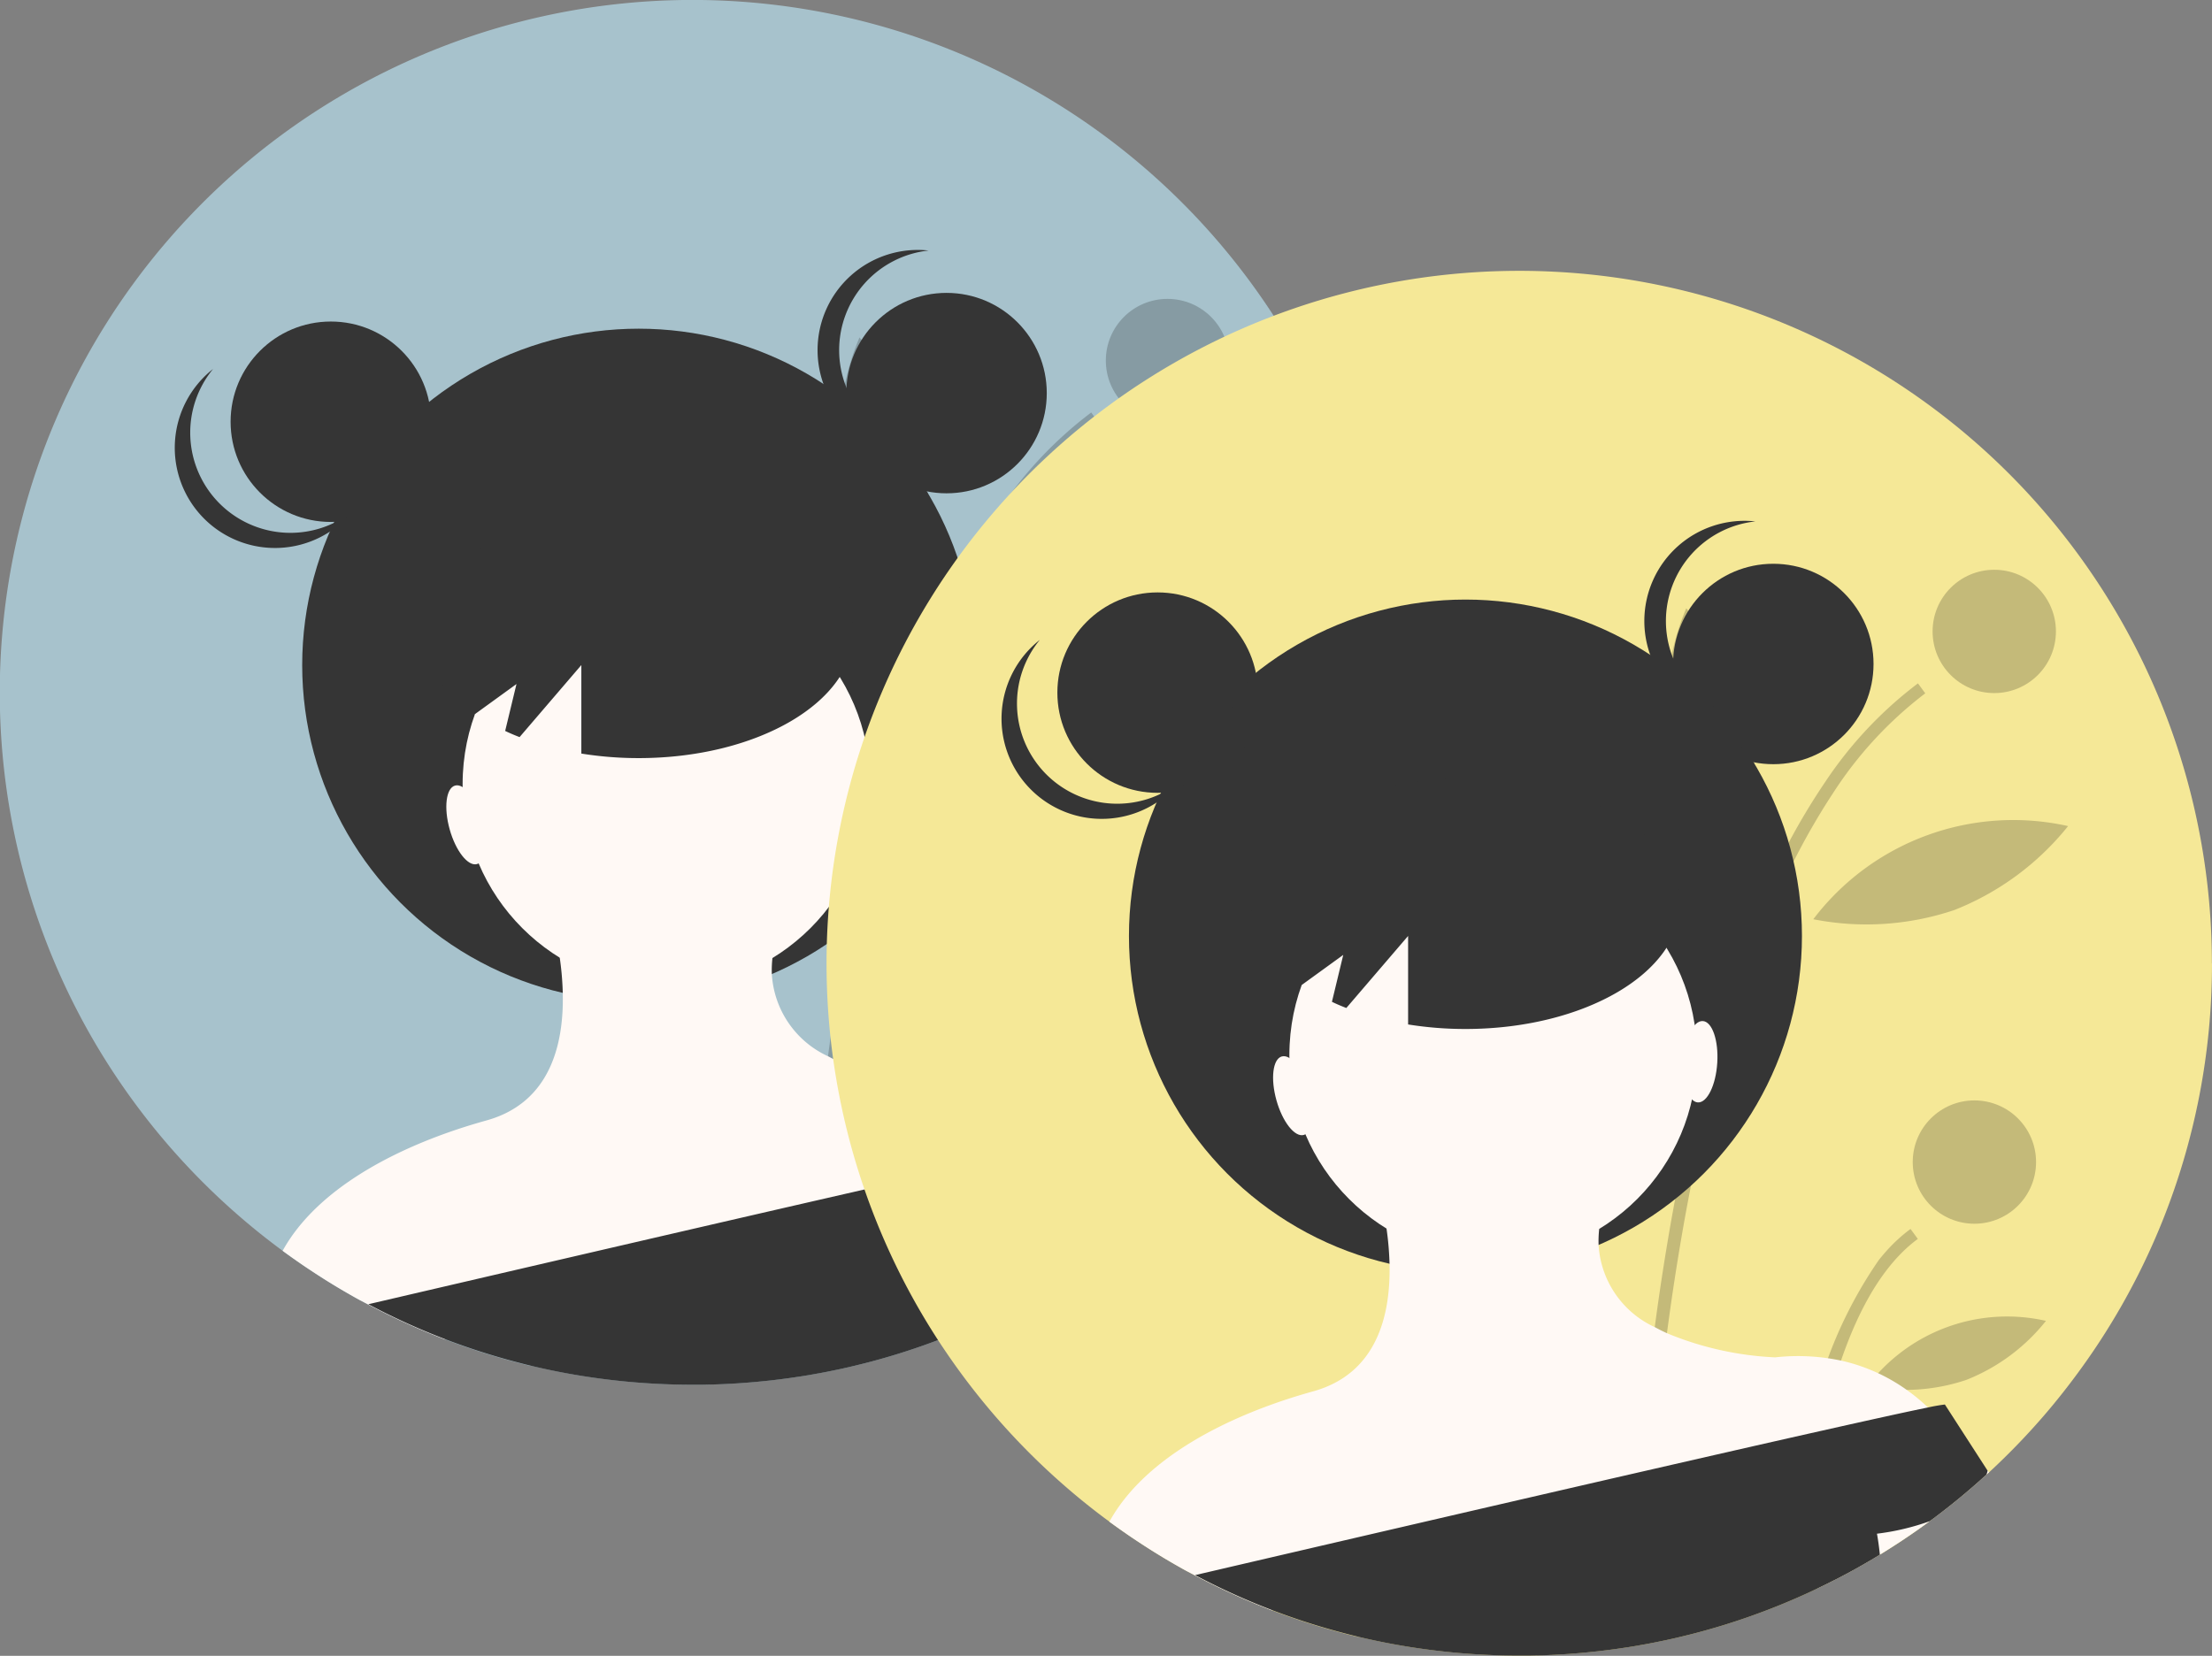 <svg xmlns="http://www.w3.org/2000/svg" width="97.677" height="73.132" viewBox="0 0 97.677 73.132">
  <rect x="0" y="0" width="97.677" height="73.132" fill="#808080" stroke="none"/>
  <g id="Group_2289" data-name="Group 2289" transform="translate(-65.75 -403.077)">
    <g id="Group_697" data-name="Group 697" transform="translate(65.75 403.077)">
      <path id="Path_360" data-name="Path 360" d="M61.168,30.584a30.5,30.5,0,0,1-2.221,11.465l-.01.024h0a30.449,30.449,0,0,1-3.872,6.844q-.457.611-.944,1.2c-.119.143-.239.285-.359.425q-.93,1.079-1.956,2.068-.239.231-.483.456l-.114.1a30.561,30.561,0,0,1-2.5,2.054q-.875.647-1.8,1.23-.2.129-.407.253-.356.217-.718.424-.472.271-.956.526c-.13.07-.262.137-.393.2-.192.1-.385.194-.579.287l-.1.048c-.127.062-.255.121-.384.181a30.3,30.3,0,0,1-5.2,1.845l-.029.007c-.117.03-.234.059-.352.087-.088.022-.176.043-.265.062l-.033.008c-.182.043-.364.083-.547.12l-.309.064c-.062.014-.126.025-.188.037l-.235.045c-.043.009-.087.016-.131.024l-.3.053c-.168.029-.338.057-.508.082l-.368.054c-.145.021-.29.04-.435.058-.04.006-.08.011-.119.015l-.155.019-.313.035-.162.017-.309.03c-.133.013-.266.024-.4.034-.163.013-.325.024-.489.034l-.316.018c-.27.014-.539.024-.811.032l-.406.008h0l-.406,0a30.674,30.674,0,0,1-4.113-.275q-1.5-.2-2.952-.545L23.4,60.32c-.1-.023-.195-.047-.291-.071l-.257-.067a30.338,30.338,0,0,1-6.388-2.46l-.031-.016c-.059-.031-.117-.061-.175-.092q-.191-.1-.381-.2-1.079-.593-2.1-1.269-.263-.172-.521-.35l-.164-.114-.17-.119q-.224-.159-.445-.321-.916-.673-1.778-1.412a30.741,30.741,0,0,1-5.353-5.958q-.794-1.156-1.482-2.387a30.587,30.587,0,1,1,57.3-14.893Z" transform="translate(0)" fill="#a7c2cc"/>
      <path id="Path_361" data-name="Path 361" d="M392.35,243.451c.1-.023.194-.047.291-.071l.257-.067c0-.18.011-.378.017-.593.053-1.679.179-4.383.476-7.641q.025-.262.049-.527c.106-1.1.23-2.265.378-3.468,0-.04.01-.079.014-.118.12-.975.257-1.977.411-3q.162-1.071.349-2.165l.027-.153c.036-.211.073-.421.111-.632q.159-.884.338-1.775c.417-2.085.914-4.182,1.507-6.223a49.873,49.873,0,0,1,2.22-6.208,30.667,30.667,0,0,1,2.419-4.509l.041-.061a17.3,17.3,0,0,1,4.1-4.451l-.322-.44a17.768,17.768,0,0,0-4.094,4.352l-.018.026a29.648,29.648,0,0,0-2.436,4.367,47.708,47.708,0,0,0-2.324,6.277q-.89,2.989-1.6,6.476-.248,1.228-.474,2.517c-.025.147-.051.293-.076.441,0,0,0,0,0,.006-.039.226-.076.452-.114.681q-.141.865-.266,1.716-.193,1.311-.348,2.577-.052.418-.1.83-.068.581-.128,1.146-.086.787-.157,1.541l-.014.138c-.007.08-.015.159-.022.238C392.5,238.643,392.386,241.843,392.35,243.451Z" transform="translate(-356.848 -183.131)" opacity="0.2" style="isolation: isolate"/>
      <path id="Path_362" data-name="Path 362" d="M469.01,483.1l.031-.016q.28-.145.556-.3c.06-.722.142-1.516.249-2.35.022-.172.045-.347.07-.522.013-.094.026-.189.04-.285.107-.735.234-1.493.386-2.255.618-3.109,1.644-6.287,3.348-8.248.091-.106.184-.207.281-.306a6.136,6.136,0,0,1,.779-.683l-.322-.439a6.964,6.964,0,0,0-1.068.977q-.17.189-.331.393a19.277,19.277,0,0,0-3.157,7.788c-.159.754-.293,1.508-.407,2.242q-.044.288-.083.57C469.2,480.913,469.088,482.087,469.01,483.1Z" transform="translate(-426.571 -425.38)" opacity="0.2" style="isolation: isolate"/>
      <ellipse id="Ellipse_41" data-name="Ellipse 41" cx="2.723" cy="2.723" rx="2.723" ry="2.723" transform="translate(48.831 13.201)" opacity="0.2" style="isolation: isolate"/>
      <ellipse id="Ellipse_42" data-name="Ellipse 42" cx="2.723" cy="2.723" rx="2.723" ry="2.723" transform="translate(47.954 36.638)" opacity="0.2" style="isolation: isolate"/>
      <path id="Path_363" data-name="Path 363" d="M413.747,170.345a12.1,12.1,0,0,1-.7,6.207,11.021,11.021,0,0,1-2.091-11.8A12.093,12.093,0,0,1,413.747,170.345Z" transform="translate(-373.003 -149.848)" opacity="0.2" style="isolation: isolate"/>
      <path id="Path_364" data-name="Path 364" d="M487.674,272.395a12.154,12.154,0,0,1-6.229.407,11.089,11.089,0,0,1,11.251-4.114A12.153,12.153,0,0,1,487.674,272.395Z" transform="translate(-437.882 -244.166)" opacity="0.2" style="isolation: isolate"/>
      <path id="Path_365" data-name="Path 365" d="M512.191,513.458a8.478,8.478,0,0,1-4.369.277,7.725,7.725,0,0,1,7.886-2.884A8.477,8.477,0,0,1,512.191,513.458Z" transform="translate(-461.871 -464.476)" opacity="0.2" style="isolation: isolate"/>
      <path id="Path_366" data-name="Path 366" d="M439.96,536.27l.11.057C440.06,536.445,440.033,536.517,439.96,536.27Z" transform="translate(-400.15 -487.746)" fill="#2f2e41"/>
      <path id="Path_367" data-name="Path 367" d="M441.216,534.582c0,.013,0,.026,0,.039l-.039-.02c0-.012,0-.024,0-.037C441.193,534.405,441.182,534.219,441.216,534.582Z" transform="translate(-401.259 -486.019)" fill="#2f2e41"/>
      <ellipse id="Ellipse_43" data-name="Ellipse 43" cx="14.859" cy="14.859" rx="14.859" ry="14.859" transform="translate(13.344 14.517)" fill="#353535"/>
      <ellipse id="Ellipse_44" data-name="Ellipse 44" cx="8.998" cy="8.998" rx="8.998" ry="8.998" transform="translate(20.428 25.632)" fill="#fff9f5"/>
      <path id="Path_368" data-name="Path 368" d="M175.395,452.718l-.011,0-2.093.5-4.358,1.046-.595.143L161.711,456l-.563.135L145.07,460a30.13,30.13,0,0,1-3.181-1.433l-.031-.016c-.059-.031-.117-.06-.175-.092q-.191-.1-.381-.2-1.079-.593-2.1-1.269-.263-.172-.521-.35l-.164-.114-.17-.119q-.224-.159-.445-.321c1.562-2.838,5.281-4.725,9-5.758,2.807-.78,3.424-3.343,3.371-5.624a13.31,13.31,0,0,0-.132-1.555,15.157,15.157,0,0,0-.539-2.42l9,.3.928,2.139a4.834,4.834,0,0,0-.025.708,4.271,4.271,0,0,0,2.49,3.621c.174.095.352.184.533.266a14.1,14.1,0,0,0,4.771,1.064,9.185,9.185,0,0,1,2.361.044q.285.043.554.1a7.972,7.972,0,0,1,2.905,1.3,8.272,8.272,0,0,1,.942.781A7.479,7.479,0,0,1,175.395,452.718Z" transform="translate(-125.422 -400.841)" fill="#fff9f5"/>
      <path id="Path_369" data-name="Path 369" d="M487.289,568.466l-.114.1a30.524,30.524,0,0,1-2.5,2.054q-.876.647-1.8,1.23-.2.129-.407.253-.356.218-.717.424-.473.272-.957.526c-.13.07-.262.136-.393.2-.192.1-.384.193-.579.286l-.1.048-.383-.318,4.5-5.494.9-1.1a2.515,2.515,0,0,1,1.189.6,11.822,11.822,0,0,1,1.294,1.116Z" transform="translate(-435.966 -515.404)" fill="#fff9f5"/>
      <path id="Path_370" data-name="Path 370" d="M214.717,556.354a1.031,1.031,0,0,1-.051.166,30.631,30.631,0,0,1-2.5,2.054,10.687,10.687,0,0,1-2.334.554s.068.34.129.928q-.356.217-.718.425-.472.271-.956.525c-.13.07-.262.137-.393.2-.192.1-.385.194-.579.287l-.1.048c-.127.062-.255.121-.384.181a30.264,30.264,0,0,1-5.2,1.845l-.029.007-.352.087-.265.063-.033.008c-.182.042-.364.083-.547.12l-.309.064c-.062.013-.126.025-.188.037l-.235.045c-.043.009-.087.016-.131.023l-.3.054c-.168.029-.338.057-.508.082l-.368.054c-.145.021-.29.04-.435.058-.04.006-.08.011-.119.015l-.155.019c-.1.013-.208.024-.313.035l-.162.017-.309.03c-.133.013-.266.023-.4.034-.163.013-.325.025-.489.035l-.316.018c-.27.015-.539.025-.811.032-.135,0-.271.007-.406.008h0l-.406,0a30.648,30.648,0,0,1-4.113-.275q-1.5-.2-2.952-.545l-.116-.028c-.1-.023-.195-.048-.291-.072l-.257-.067a30.348,30.348,0,0,1-6.388-2.46l-.031-.016-.175-.092c4.967-1.157,12.816-2.982,19.626-4.546l.569-.13c2.516-.577,4.872-1.115,6.865-1.564l.606-.136c2.142-.481,3.8-.847,4.707-1.03a7.436,7.436,0,0,1,.737-.129l1.883,2.918Z" transform="translate(-163.458 -503.353)" fill="#353535"/>
      <ellipse id="Ellipse_45" data-name="Ellipse 45" cx="4.426" cy="4.426" rx="4.426" ry="4.426" transform="translate(10.183 14.201)" fill="#353535"/>
      <ellipse id="Ellipse_46" data-name="Ellipse 46" cx="4.426" cy="4.426" rx="4.426" ry="4.426" transform="translate(37.371 12.936)" fill="#353535"/>
      <path id="Path_371" data-name="Path 371" d="M399.909,126.422a4.426,4.426,0,0,1,3.952-4.4,4.426,4.426,0,1,0,0,8.8A4.426,4.426,0,0,1,399.909,126.422Z" transform="translate(-362.854 -110.957)" fill="#353535"/>
      <path id="Path_372" data-name="Path 372" d="M87.228,186.028a4.426,4.426,0,0,1-.257-5.908,4.426,4.426,0,1,0,6.159,6.285A4.426,4.426,0,0,1,87.228,186.028Z" transform="translate(-77.564 -163.822)" fill="#353535"/>
      <path id="Path_373" data-name="Path 373" d="M216.353,247.777c-5.238,0-9.484,2.477-9.484,5.532a4.5,4.5,0,0,0,2.262,3.582l1.826-1.323-.5,2.072c.206.1.416.188.636.273l2.728-3.182v3.909a15.9,15.9,0,0,0,2.529.2c5.238,0,9.484-2.477,9.484-5.532S221.591,247.777,216.353,247.777Z" transform="translate(-188.15 -225.357)" fill="#353535"/>
      <path id="Path_374" data-name="Path 374" d="M412.6,191.876s-.687,3.161,3.608,4.426Z" transform="translate(-375.226 -174.514)" fill="#353535"/>
      <path id="Path_375" data-name="Path 375" d="M175.092,198.235s1.581,3.534-3.161,5.115Z" transform="translate(-156.374 -180.298)" fill="#353535"/>
      <ellipse id="Ellipse_47" data-name="Ellipse 47" cx="0.75" cy="1.8" rx="0.75" ry="1.8" transform="matrix(0.963, -0.27, 0.27, 0.963, 19.371, 34.899)" fill="#fff9f5"/>
      <ellipse id="Ellipse_48" data-name="Ellipse 48" cx="1.8" cy="0.75" rx="1.8" ry="0.75" transform="translate(37.715 36.68) rotate(-86.476)" fill="#fff9f5"/>
    </g>
    <g id="Group_698" data-name="Group 698" transform="translate(102.258 415.041)">
      <path id="Path_360-2" data-name="Path 360" d="M61.168,30.584a30.5,30.5,0,0,1-2.221,11.465l-.01.024h0a30.449,30.449,0,0,1-3.872,6.844q-.457.611-.944,1.2c-.119.143-.239.285-.359.425q-.93,1.079-1.956,2.068-.239.231-.483.456l-.114.1a30.561,30.561,0,0,1-2.5,2.054q-.875.647-1.8,1.23-.2.129-.407.253-.356.217-.718.424-.472.271-.956.526c-.13.07-.262.137-.393.2-.192.1-.385.194-.579.287l-.1.048c-.127.062-.255.121-.384.181a30.3,30.3,0,0,1-5.2,1.845l-.029.007c-.117.03-.234.059-.352.087-.088.022-.176.043-.265.062l-.033.008c-.182.043-.364.083-.547.12l-.309.064c-.062.014-.126.025-.188.037l-.235.045c-.043.009-.087.016-.131.024l-.3.053c-.168.029-.338.057-.508.082l-.368.054c-.145.021-.29.04-.435.058-.04.006-.08.011-.119.015l-.155.019-.313.035-.162.017-.309.03c-.133.013-.266.024-.4.034-.163.013-.325.024-.489.034l-.316.018c-.27.014-.539.024-.811.032l-.406.008h0l-.406,0a30.674,30.674,0,0,1-4.113-.275q-1.5-.2-2.952-.545L23.4,60.32c-.1-.023-.195-.047-.291-.071l-.257-.067a30.338,30.338,0,0,1-6.388-2.46l-.031-.016c-.059-.031-.117-.061-.175-.092q-.191-.1-.381-.2-1.079-.593-2.1-1.269-.263-.172-.521-.35l-.164-.114-.17-.119q-.224-.159-.445-.321-.916-.673-1.778-1.412a30.741,30.741,0,0,1-5.353-5.958q-.794-1.156-1.482-2.387a30.587,30.587,0,1,1,57.3-14.893Z" transform="translate(0)" fill="#f5e897"/>
      <path id="Path_361-2" data-name="Path 361" d="M392.35,243.451c.1-.023.194-.047.291-.071l.257-.067c0-.18.011-.378.017-.593.053-1.679.179-4.383.476-7.641q.025-.262.049-.527c.106-1.1.23-2.265.378-3.468,0-.04.01-.079.014-.118.12-.975.257-1.977.411-3q.162-1.071.349-2.165l.027-.153c.036-.211.073-.421.111-.632q.159-.884.338-1.775c.417-2.085.914-4.182,1.507-6.223a49.873,49.873,0,0,1,2.22-6.208,30.667,30.667,0,0,1,2.419-4.509l.041-.061a17.3,17.3,0,0,1,4.1-4.451l-.322-.44a17.768,17.768,0,0,0-4.094,4.352l-.018.026a29.648,29.648,0,0,0-2.436,4.367,47.708,47.708,0,0,0-2.324,6.277q-.89,2.989-1.6,6.476-.248,1.228-.474,2.517c-.025.147-.051.293-.076.441,0,0,0,0,0,.006-.039.226-.076.452-.114.681q-.141.865-.266,1.716-.193,1.311-.348,2.577-.052.418-.1.83-.068.581-.128,1.146-.086.787-.157,1.541l-.014.138c-.007.08-.015.159-.022.238C392.5,238.643,392.386,241.843,392.35,243.451Z" transform="translate(-356.848 -183.131)" opacity="0.2" style="isolation: isolate"/>
      <path id="Path_362-2" data-name="Path 362" d="M469.01,483.1l.031-.016q.28-.145.556-.3c.06-.722.142-1.516.249-2.35.022-.172.045-.347.07-.522.013-.094.026-.189.04-.285.107-.735.234-1.493.386-2.255.618-3.109,1.644-6.287,3.348-8.248.091-.106.184-.207.281-.306a6.136,6.136,0,0,1,.779-.683l-.322-.439a6.964,6.964,0,0,0-1.068.977q-.17.189-.331.393a19.277,19.277,0,0,0-3.157,7.788c-.159.754-.293,1.508-.407,2.242q-.044.288-.083.57C469.2,480.913,469.088,482.087,469.01,483.1Z" transform="translate(-426.571 -425.38)" opacity="0.2" style="isolation: isolate"/>
      <ellipse id="Ellipse_41-2" data-name="Ellipse 41" cx="2.723" cy="2.723" rx="2.723" ry="2.723" transform="translate(48.831 13.201)" opacity="0.2" style="isolation: isolate"/>
      <ellipse id="Ellipse_42-2" data-name="Ellipse 42" cx="2.723" cy="2.723" rx="2.723" ry="2.723" transform="translate(47.954 36.638)" opacity="0.2" style="isolation: isolate"/>
      <path id="Path_363-2" data-name="Path 363" d="M413.747,170.345a12.1,12.1,0,0,1-.7,6.207,11.021,11.021,0,0,1-2.091-11.8A12.093,12.093,0,0,1,413.747,170.345Z" transform="translate(-373.003 -149.848)" opacity="0.2" style="isolation: isolate"/>
      <path id="Path_364-2" data-name="Path 364" d="M487.674,272.395a12.154,12.154,0,0,1-6.229.407,11.089,11.089,0,0,1,11.251-4.114A12.153,12.153,0,0,1,487.674,272.395Z" transform="translate(-437.882 -244.166)" opacity="0.2" style="isolation: isolate"/>
      <path id="Path_365-2" data-name="Path 365" d="M512.191,513.458a8.478,8.478,0,0,1-4.369.277,7.725,7.725,0,0,1,7.886-2.884A8.477,8.477,0,0,1,512.191,513.458Z" transform="translate(-461.871 -464.476)" opacity="0.2" style="isolation: isolate"/>
      <path id="Path_366-2" data-name="Path 366" d="M439.96,536.27l.11.057C440.06,536.445,440.033,536.517,439.96,536.27Z" transform="translate(-400.15 -487.746)" fill="#2f2e41"/>
      <path id="Path_367-2" data-name="Path 367" d="M441.216,534.582c0,.013,0,.026,0,.039l-.039-.02c0-.012,0-.024,0-.037C441.193,534.405,441.182,534.219,441.216,534.582Z" transform="translate(-401.259 -486.019)" fill="#2f2e41"/>
      <ellipse id="Ellipse_43-2" data-name="Ellipse 43" cx="14.859" cy="14.859" rx="14.859" ry="14.859" transform="translate(13.344 14.517)" fill="#353535"/>
      <ellipse id="Ellipse_44-2" data-name="Ellipse 44" cx="8.998" cy="8.998" rx="8.998" ry="8.998" transform="translate(20.428 25.632)" fill="#fff9f5"/>
      <path id="Path_368-2" data-name="Path 368" d="M175.395,452.718l-.011,0-2.093.5-4.358,1.046-.595.143L161.711,456l-.563.135L145.07,460a30.13,30.13,0,0,1-3.181-1.433l-.031-.016c-.059-.031-.117-.06-.175-.092q-.191-.1-.381-.2-1.079-.593-2.1-1.269-.263-.172-.521-.35l-.164-.114-.17-.119q-.224-.159-.445-.321c1.562-2.838,5.281-4.725,9-5.758,2.807-.78,3.424-3.343,3.371-5.624a13.31,13.31,0,0,0-.132-1.555,15.157,15.157,0,0,0-.539-2.42l9,.3.928,2.139a4.834,4.834,0,0,0-.025.708,4.271,4.271,0,0,0,2.49,3.621c.174.095.352.184.533.266a14.1,14.1,0,0,0,4.771,1.064,9.185,9.185,0,0,1,2.361.044q.285.043.554.1a7.972,7.972,0,0,1,2.905,1.3,8.272,8.272,0,0,1,.942.781A7.479,7.479,0,0,1,175.395,452.718Z" transform="translate(-125.422 -400.841)" fill="#fff9f5"/>
      <path id="Path_369-2" data-name="Path 369" d="M487.289,568.466l-.114.1a30.524,30.524,0,0,1-2.5,2.054q-.876.647-1.8,1.23-.2.129-.407.253-.356.218-.717.424-.473.272-.957.526c-.13.07-.262.136-.393.2-.192.1-.384.193-.579.286l-.1.048-.383-.318,4.5-5.494.9-1.1a2.515,2.515,0,0,1,1.189.6,11.822,11.822,0,0,1,1.294,1.116Z" transform="translate(-435.966 -515.404)" fill="#fff9f5"/>
      <path id="Path_370-2" data-name="Path 370" d="M214.717,556.354a1.031,1.031,0,0,1-.051.166,30.631,30.631,0,0,1-2.5,2.054,10.687,10.687,0,0,1-2.334.554s.068.34.129.928q-.356.217-.718.425-.472.271-.956.525c-.13.07-.262.137-.393.2-.192.1-.385.194-.579.287l-.1.048c-.127.062-.255.121-.384.181a30.264,30.264,0,0,1-5.2,1.845l-.029.007-.352.087-.265.063-.033.008c-.182.042-.364.083-.547.12l-.309.064c-.062.013-.126.025-.188.037l-.235.045c-.043.009-.087.016-.131.023l-.3.054c-.168.029-.338.057-.508.082l-.368.054c-.145.021-.29.04-.435.058-.04.006-.08.011-.119.015l-.155.019c-.1.013-.208.024-.313.035l-.162.017-.309.03c-.133.013-.266.023-.4.034-.163.013-.325.025-.489.035l-.316.018c-.27.015-.539.025-.811.032-.135,0-.271.007-.406.008h0l-.406,0a30.648,30.648,0,0,1-4.113-.275q-1.5-.2-2.952-.545l-.116-.028c-.1-.023-.195-.048-.291-.072l-.257-.067a30.348,30.348,0,0,1-6.388-2.46l-.031-.016-.175-.092c4.967-1.157,12.816-2.982,19.626-4.546l.569-.13c2.516-.577,4.872-1.115,6.865-1.564l.606-.136c2.142-.481,3.8-.847,4.707-1.03a7.436,7.436,0,0,1,.737-.129l1.883,2.918Z" transform="translate(-163.458 -503.353)" fill="#353535"/>
      <ellipse id="Ellipse_45-2" data-name="Ellipse 45" cx="4.426" cy="4.426" rx="4.426" ry="4.426" transform="translate(10.183 14.201)" fill="#353535"/>
      <ellipse id="Ellipse_46-2" data-name="Ellipse 46" cx="4.426" cy="4.426" rx="4.426" ry="4.426" transform="translate(37.371 12.936)" fill="#353535"/>
      <path id="Path_371-2" data-name="Path 371" d="M399.909,126.422a4.426,4.426,0,0,1,3.952-4.4,4.426,4.426,0,1,0,0,8.8A4.426,4.426,0,0,1,399.909,126.422Z" transform="translate(-362.854 -110.957)" fill="#353535"/>
      <path id="Path_372-2" data-name="Path 372" d="M87.228,186.028a4.426,4.426,0,0,1-.257-5.908,4.426,4.426,0,1,0,6.159,6.285A4.426,4.426,0,0,1,87.228,186.028Z" transform="translate(-77.564 -163.822)" fill="#353535"/>
      <path id="Path_373-2" data-name="Path 373" d="M216.353,247.777c-5.238,0-9.484,2.477-9.484,5.532a4.5,4.5,0,0,0,2.262,3.582l1.826-1.323-.5,2.072c.206.1.416.188.636.273l2.728-3.182v3.909a15.9,15.9,0,0,0,2.529.2c5.238,0,9.484-2.477,9.484-5.532S221.591,247.777,216.353,247.777Z" transform="translate(-188.15 -225.357)" fill="#353535"/>
      <path id="Path_374-2" data-name="Path 374" d="M412.6,191.876s-.687,3.161,3.608,4.426Z" transform="translate(-375.226 -174.514)" fill="#353535"/>
      <path id="Path_375-2" data-name="Path 375" d="M175.092,198.235s1.581,3.534-3.161,5.115Z" transform="translate(-156.374 -180.298)" fill="#353535"/>
      <ellipse id="Ellipse_47-2" data-name="Ellipse 47" cx="0.75" cy="1.8" rx="0.75" ry="1.8" transform="matrix(0.963, -0.27, 0.27, 0.963, 19.371, 34.899)" fill="#fff9f5"/>
      <ellipse id="Ellipse_48-2" data-name="Ellipse 48" cx="1.8" cy="0.75" rx="1.8" ry="0.75" transform="translate(37.715 36.68) rotate(-86.476)" fill="#fff9f5"/>
    </g>
  </g>
</svg>
